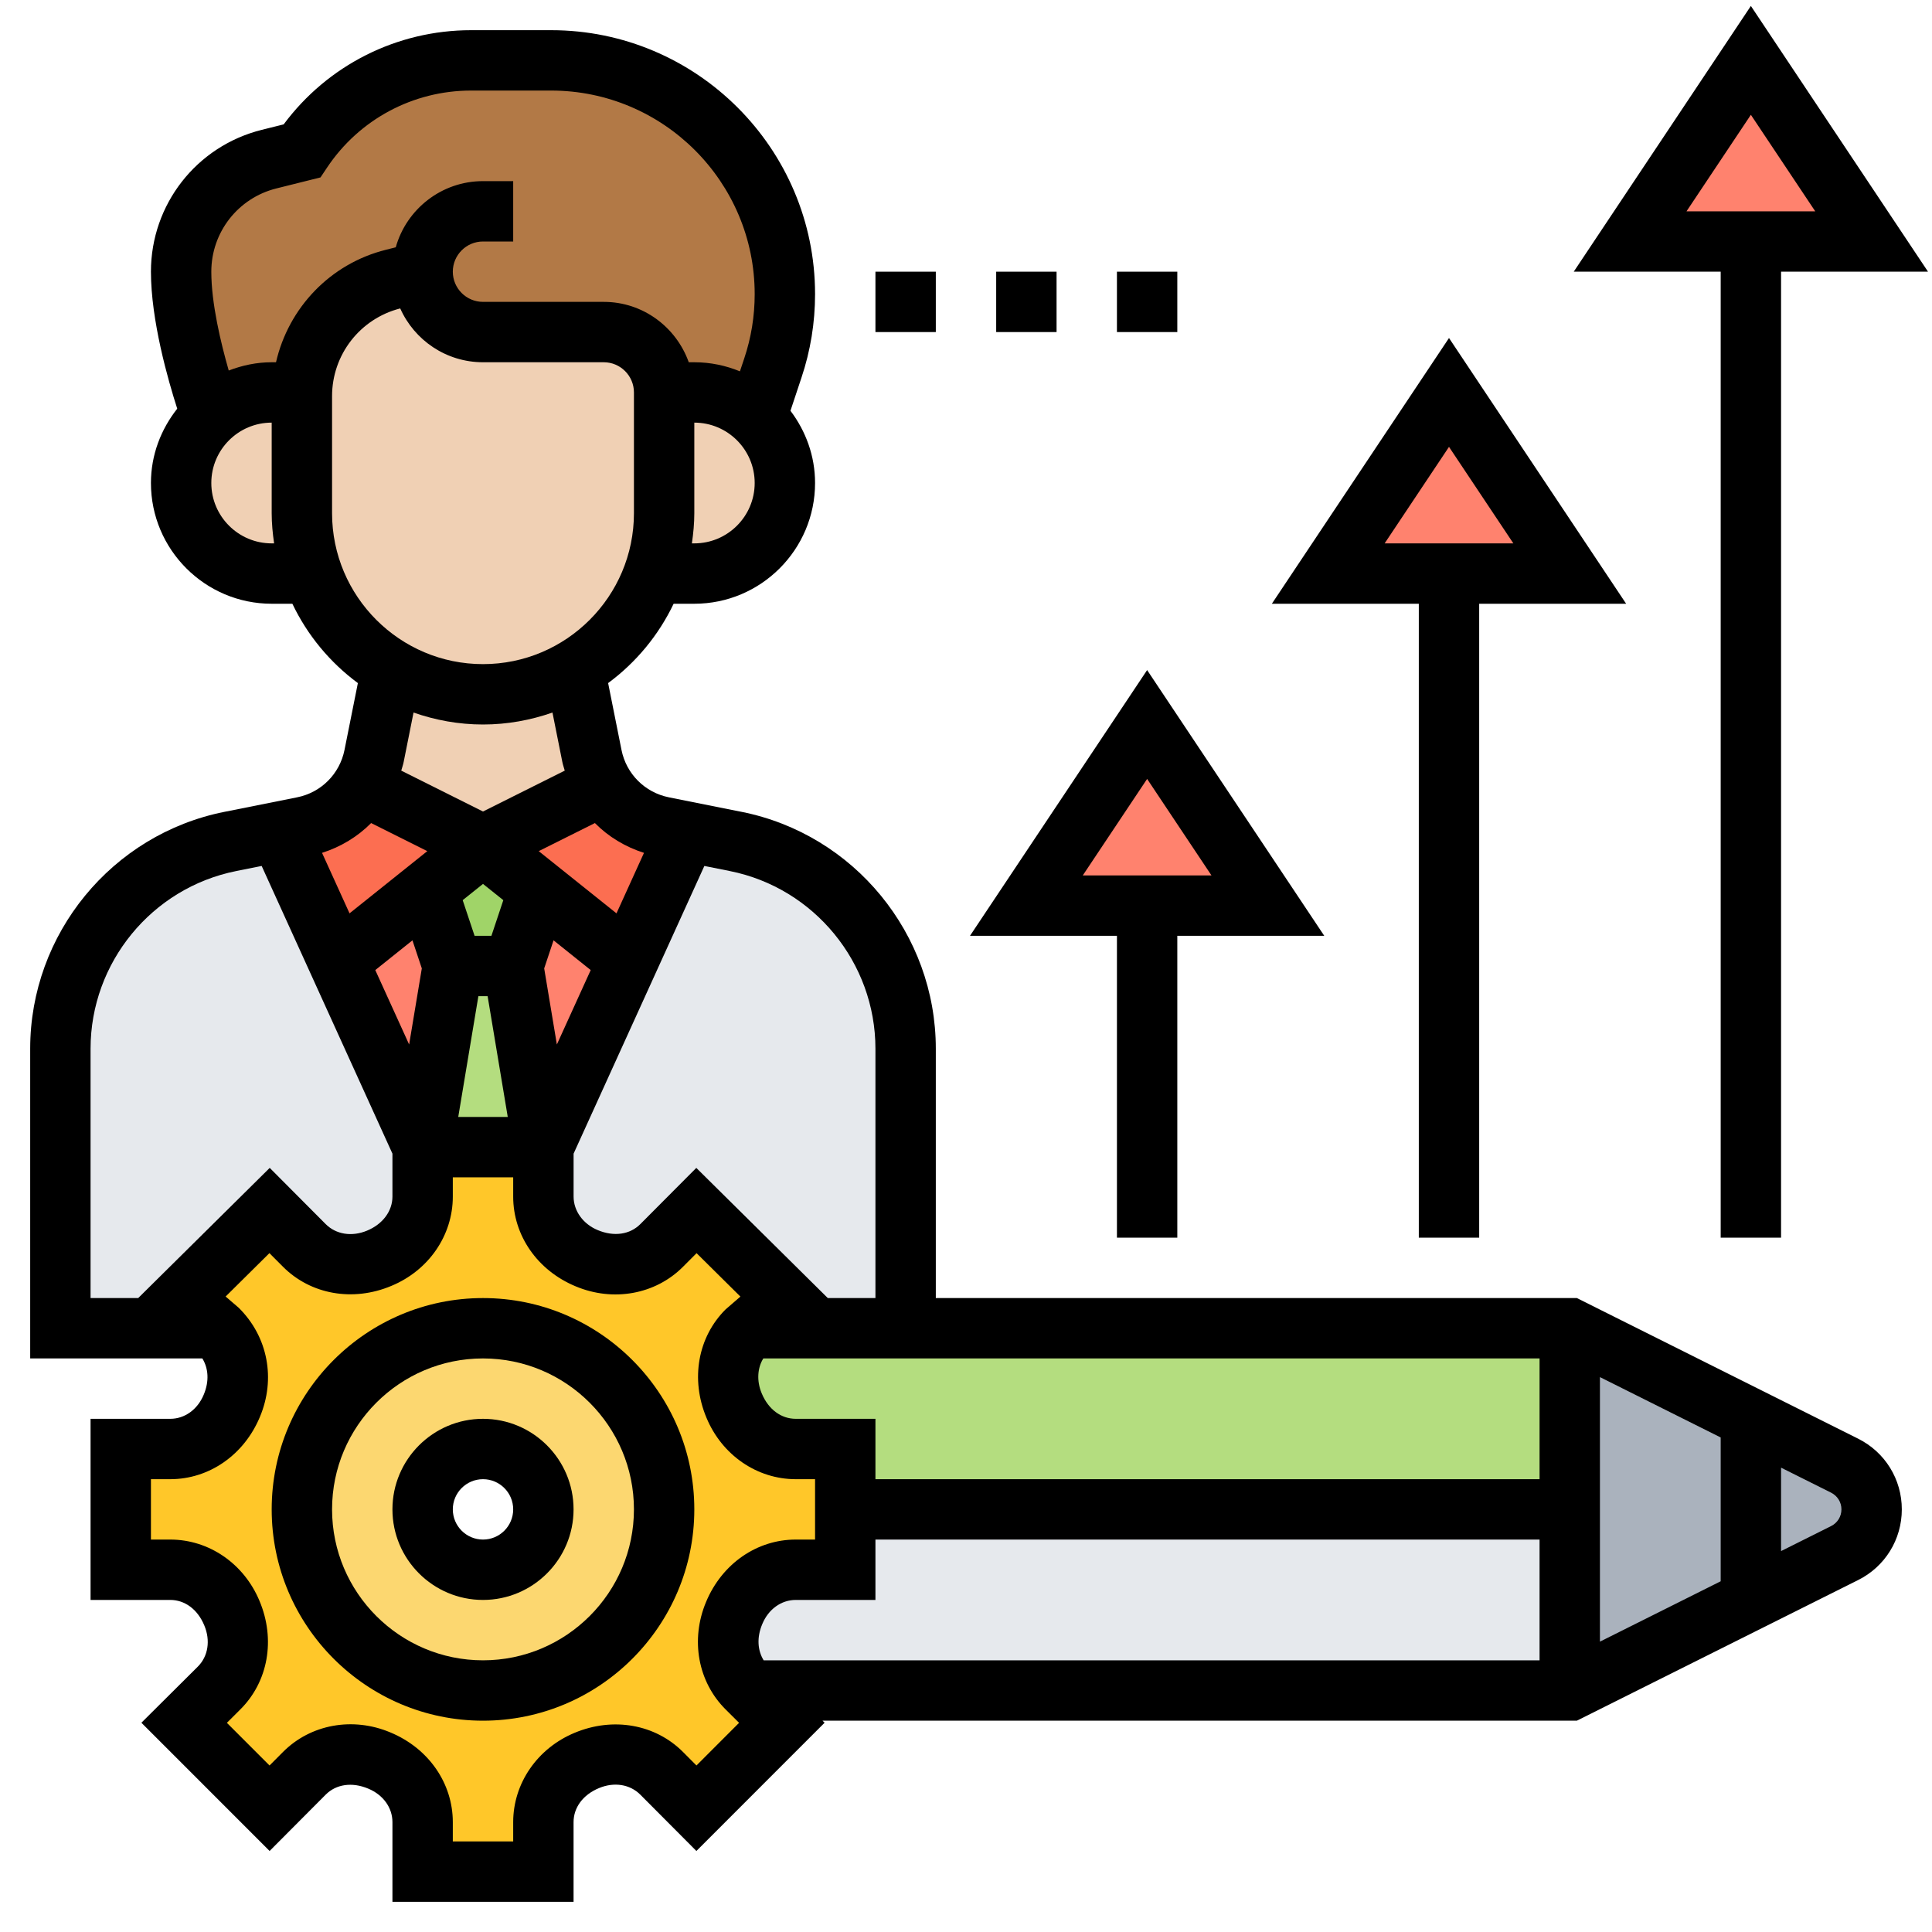 <svg id="_x33_0" enable-background="new 0 0 64 64" height="512" viewBox="0 0 64 64" width="512" xmlns="http://www.w3.org/2000/svg"><g><g><g><path d="m61.11 48.55c.54.28.89.84.89 1.45s-.35 1.17-.89 1.45l-9.11 4.55v-6-6z" fill="#aab2bd"/></g><g><path d="m52 50v6h-27.16l-.01.01-.09-.09c-.65-.65-.78-1.62-.43-2.46.01-.02.01-.03.02-.04.34-.84 1.12-1.42 2.03-1.42h1.64v-2z" fill="#e6e9ed"/></g><g><path d="m58 2 4 6h-4-4z" fill="#ff826e"/></g><g><path d="m52 44v6h-24v-2h-1.64c-.91 0-1.69-.58-2.03-1.42-.01-.01-.01-.02-.02-.04-.35-.84-.22-1.81.43-2.46l.1-.08h5.16z" fill="#b4dd7f"/></g><g><path d="m48 13 4 6h-4-4z" fill="#ff826e"/></g><g><path d="m38 24 4 6h-4-4z" fill="#ff826e"/></g><g><path d="m30 34.74v9.26h-5.16l1.16-1-2.93-2.9-1.15 1.16c-.65.65-1.62.78-2.46.43-.02-.01-.03-.01-.04-.02-.84-.34-1.42-1.12-1.42-2.03v-1.64l2.8-6.16 1.95-4.29 1.62.32c3.27.66 5.63 3.53 5.63 6.87z" fill="#e6e9ed"/></g><g><path d="m28 50v2h-1.64c-.91 0-1.69.58-2.03 1.42-.01.01-.01.02-.02.04-.35.84-.22 1.81.43 2.46l.09.09 1.07 1.06-2.83 2.83-1.15-1.16c-.65-.65-1.62-.78-2.46-.43-.02.01-.03.01-.04.02-.84.34-1.42 1.12-1.42 2.03v1.64h-4v-1.64c0-.91-.58-1.69-1.42-2.03-.01-.01-.02-.01-.04-.02-.84-.35-1.81-.22-2.46.43l-1.15 1.16-2.83-2.83 1.16-1.15c.65-.65.78-1.62.43-2.46-.01-.02-.01-.03-.02-.04-.34-.84-1.12-1.42-2.03-1.42h-1.64v-4h1.64c.91 0 1.69-.58 2.03-1.42.01-.01.01-.02.02-.04.35-.84.22-1.81-.43-2.46l-.19-.16-1.07-.92 2.93-2.9 1.15 1.16c.65.65 1.62.78 2.46.43.02-.01.03-.01.04-.02.84-.34 1.42-1.12 1.42-2.03v-1.64h4v1.64c0 .91.58 1.69 1.42 2.03.01.01.02.01.04.02.84.35 1.81.22 2.46-.43l1.15-1.16 2.93 2.9-1.16 1-.1.08c-.65.65-.78 1.62-.43 2.46.01.02.01.03.02.04.34.84 1.12 1.42 2.03 1.42h1.64zm-6 0c0-3.31-2.69-6-6-6s-6 2.69-6 6 2.69 6 6 6 6-2.69 6-6z" fill="#ffc729"/></g><g><path d="m14 9-.97.24c-1.74.44-2.97 1.98-3.03 3.76h-1c-.77 0-1.46.29-1.99.77l-.01-.01s-.25-.69-.5-1.63c-.25-.93-.5-2.13-.5-3.13 0-1.76 1.2-3.3 2.91-3.73l1.09-.27c1.25-1.87 3.35-3 5.61-3h2.65c2.14 0 4.07.87 5.47 2.27s2.27 3.33 2.27 5.47c0 .84-.13 1.66-.4 2.45l-.54 1.63c-.53-.5-1.26-.82-2.06-.82h-1c0-1.1-.9-2-2-2h-4c-.55 0-1.05-.22-1.41-.59-.37-.36-.59-.86-.59-1.41z" fill="#b27946"/></g><g><path d="m25.06 13.82c.58.55.94 1.32.94 2.18 0 .83-.34 1.58-.88 2.12s-1.29.88-2.12.88h-1.34c.22-.63.34-1.3.34-2v-4h1c.8 0 1.53.32 2.06.82z" fill="#f0d0b4"/></g><g><path d="m22.75 27.55-1.95 4.29-2.96-2.37-1.84-1.47 3.99-1.99c.43.7 1.13 1.21 1.97 1.38z" fill="#fc6e51"/></g><g><path d="m22 13v4c0 .7-.12 1.37-.34 2-.48 1.34-1.42 2.47-2.63 3.17-.89.53-1.92.83-3.03.83s-2.14-.3-3.03-.83c-.45-.25-.85-.57-1.21-.93-.63-.62-1.12-1.39-1.42-2.24-.22-.63-.34-1.3-.34-2v-3.88c0-.04 0-.08 0-.12.06-1.78 1.29-3.32 3.03-3.76l.97-.24c0 .55.22 1.05.59 1.41.36.37.86.59 1.41.59h4c1.1 0 2 .9 2 2z" fill="#f0d0b4"/></g><g><path d="m20.8 31.84-2.8 6.16-1-6 .84-2.53z" fill="#ff826e"/></g><g><path d="m16 44c3.31 0 6 2.69 6 6s-2.69 6-6 6-6-2.69-6-6 2.69-6 6-6zm2 6c0-1.1-.9-2-2-2s-2 .9-2 2 .9 2 2 2 2-.9 2-2z" fill="#fcd770"/></g><g><path d="m19.99 26.01-3.99 1.99-3.99-1.99c.18-.29.31-.62.38-.97l.57-2.86.01-.01c.89.53 1.92.83 3.03.83s2.14-.3 3.03-.83l.01.01.57 2.86c.07.35.2.68.38.97z" fill="#f0d0b4"/></g><g><path d="m17 32 1 6h-4l1-6z" fill="#b4dd7f"/></g><g><path d="m17.84 29.47-.84 2.53h-2l-.84-2.53 1.84-1.47z" fill="#a0d468"/></g><g><path d="m16 28-1.84 1.47-2.96 2.37-1.95-4.29.79-.16c.84-.17 1.54-.68 1.97-1.38z" fill="#fc6e51"/></g><g><path d="m14.16 29.47.84 2.53-1 6-2.8-6.16z" fill="#ff826e"/></g><g><path d="m14 38v1.64c0 .91-.58 1.69-1.42 2.03-.01.01-.02.01-.04.02-.84.35-1.81.22-2.46-.43l-1.15-1.16-2.93 2.9 1.07.92-.07.08h-5v-9.26c0-3.34 2.36-6.21 5.63-6.87l1.62-.32 1.95 4.29z" fill="#e6e9ed"/></g><g><path d="m10.34 19h-1.34c-.83 0-1.58-.34-2.12-.88s-.88-1.29-.88-2.12c0-.89.39-1.7 1.01-2.23.53-.48 1.22-.77 1.99-.77h1v.12 3.88c0 .7.12 1.37.34 2z" fill="#f0d0b4"/></g></g><g><path d="m16 47c-1.654 0-3 1.346-3 3s1.346 3 3 3 3-1.346 3-3-1.346-3-3-3zm0 4c-.552 0-1-.449-1-1s.448-1 1-1 1 .449 1 1-.448 1-1 1z"/><path d="m16 43c-3.859 0-7 3.14-7 7s3.141 7 7 7 7-3.14 7-7-3.141-7-7-7zm0 12c-2.757 0-5-2.243-5-5s2.243-5 5-5 5 2.243 5 5-2.243 5-5 5z"/><path d="m61.553 47.658-9.317-4.658h-21.236v-8.261c0-3.8-2.704-7.1-6.431-7.845l-2.412-.482c-.794-.159-1.41-.775-1.569-1.569l-.443-2.215c.923-.682 1.671-1.583 2.17-2.628h.685c2.206 0 4-1.794 4-4 0-.901-.31-1.724-.815-2.393l.365-1.098c.299-.892.45-1.822.45-2.765 0-4.822-3.922-8.744-8.743-8.744h-2.651c-2.46 0-4.752 1.159-6.209 3.12l-.729.182c-2.16.54-3.668 2.472-3.668 4.698 0 1.609.565 3.587.871 4.538-.537.681-.871 1.529-.871 2.462 0 2.206 1.794 4 4 4h.685c.499 1.045 1.247 1.946 2.17 2.628l-.443 2.215c-.159.794-.775 1.411-1.569 1.569l-2.412.482c-3.727.745-6.431 4.044-6.431 7.845v10.261h5.703c.202.33.233.755.046 1.2-.204.493-.63.8-1.109.8h-2.64v6h2.64c.479 0 .905.307 1.127.843.211.501.128 1.025-.215 1.367l-1.868 1.858 4.247 4.248 1.859-1.867c.343-.343.866-.426 1.41-.198.493.205.8.63.8 1.11v2.639h6v-2.639c0-.48.307-.906.842-1.128.502-.21 1.024-.127 1.368.216l1.859 1.867 4.247-4.248-.068-.068h24.988l9.316-4.658c.893-.446 1.448-1.344 1.448-2.342s-.555-1.896-1.447-2.342zm-36.302 6.142c.204-.494.63-.8 1.109-.8h2.64v-2h22v4h-25.703c-.202-.33-.233-.755-.046-1.2zm.035-8.8h25.714v4h-22v-2h-2.64c-.479 0-.905-.307-1.127-.843-.178-.423-.137-.854.053-1.157zm27.714.618 4 2v4.764l-4 2zm-24-10.879v8.261h-1.578l-4.356-4.312-1.855 1.863c-.343.343-.867.425-1.41.198-.486-.201-.8-.637-.8-1.11v-1.423l4.332-9.53.845.169c2.794.559 4.822 3.034 4.822 5.884zm-13.279-3.739-.394-1.181.673-.538.673.538-.394 1.181zm2.726 3.6-.42-2.52.31-.93 1.231.985zm-4.784-3.45.31.93-.42 2.52-1.121-2.465zm2.184 1.85h.306l.667 4h-1.64zm5.486-4.748-.911 2.004-2.576-2.061 1.861-.93c.446.451 1.003.789 1.626.987zm1.667-10.252h-.08c.047-.328.08-.66.08-1v-3c1.103 0 2 .897 2 2s-.897 2-2 2zm-14 0c-1.103 0-2-.897-2-2s.897-2 2-2v3c0 .34.033.672.08 1zm.143-6h-.143c-.503 0-.979.104-1.423.274-.264-.92-.577-2.225-.577-3.274 0-1.307.886-2.44 2.152-2.757l1.465-.366.215-.322c1.066-1.6 2.851-2.555 4.773-2.555h2.651c3.719 0 6.744 3.025 6.744 6.744 0 .727-.116 1.444-.347 2.132l-.142.425c-.466-.191-.976-.301-1.511-.301h-.184c-.414-1.161-1.514-2-2.816-2h-4c-.552 0-1-.449-1-1s.448-1 1-1h1v-2h-1c-1.374 0-2.536.929-2.89 2.192l-.322.081c-1.855.463-3.23 1.926-3.645 3.727zm1.857 5v-3.877c0-1.374.928-2.567 2.258-2.906.468 1.05 1.52 1.783 2.742 1.783h4c.552 0 1 .449 1 1v4c0 2.757-2.243 5-5 5s-5-2.243-5-5zm5 7c.807 0 1.579-.144 2.301-.396l.326 1.632c.02.1.054.195.081.292l-2.708 1.354-2.708-1.354c.027-.097.061-.192.081-.292l.326-1.632c.722.252 1.494.396 2.301.396zm-3.706 3.265 1.861.93-2.576 2.061-.911-2.004c.622-.198 1.179-.536 1.626-.987zm-9.294 7.474c0-2.85 2.028-5.325 4.823-5.884l.845-.169 4.332 9.53v1.423c0 .473-.313.909-.842 1.128-.503.209-1.025.126-1.368-.216l-1.855-1.863-4.357 4.312h-1.578zm20.071 23.745-.445-.447c-.914-.917-2.311-1.171-3.592-.635-1.236.514-2.034 1.675-2.034 2.959v.639h-2v-.639c0-1.284-.798-2.445-2.068-2.972-1.247-.526-2.645-.27-3.558.648l-.445.447-1.413-1.413.446-.445c.919-.914 1.173-2.311.635-3.592-.513-1.235-1.673-2.034-2.957-2.034h-.64v-2h.64c1.284 0 2.444-.799 2.971-2.067.524-1.249.271-2.646-.701-3.609l-.436-.375 1.451-1.437.449.45c.915.919 2.315 1.172 3.592.634 1.235-.512 2.034-1.672 2.034-2.957v-.639h2v.639c0 1.285.799 2.445 2.068 2.972 1.247.524 2.645.269 3.558-.648l.449-.45 1.452 1.438-.489.423c-.919.914-1.173 2.311-.635 3.592.513 1.235 1.673 2.034 2.957 2.034h.64v2h-.64c-1.284 0-2.444.799-2.971 2.067-.524 1.249-.271 2.646.648 3.56l.446.444zm37.587-7.931-1.658.829v-2.764l1.658.829c.211.106.342.317.342.553s-.131.447-.342.553z"/><path d="m57 41h2v-32h4.868l-5.868-8.803-5.868 8.803h4.868zm1-37.197 2.132 3.197h-4.264z"/><path d="m47 41h2v-21h4.868l-5.868-8.803-5.868 8.803h4.868zm1-26.197 2.132 3.197h-4.264z"/><path d="m37 41h2v-10h4.868l-5.868-8.803-5.868 8.803h4.868zm1-15.197 2.132 3.197h-4.264z"/><path d="m29 9h2v2h-2z"/><path d="m33 9h2v2h-2z"/><path d="m37 9h2v2h-2z"/></g></g></svg>